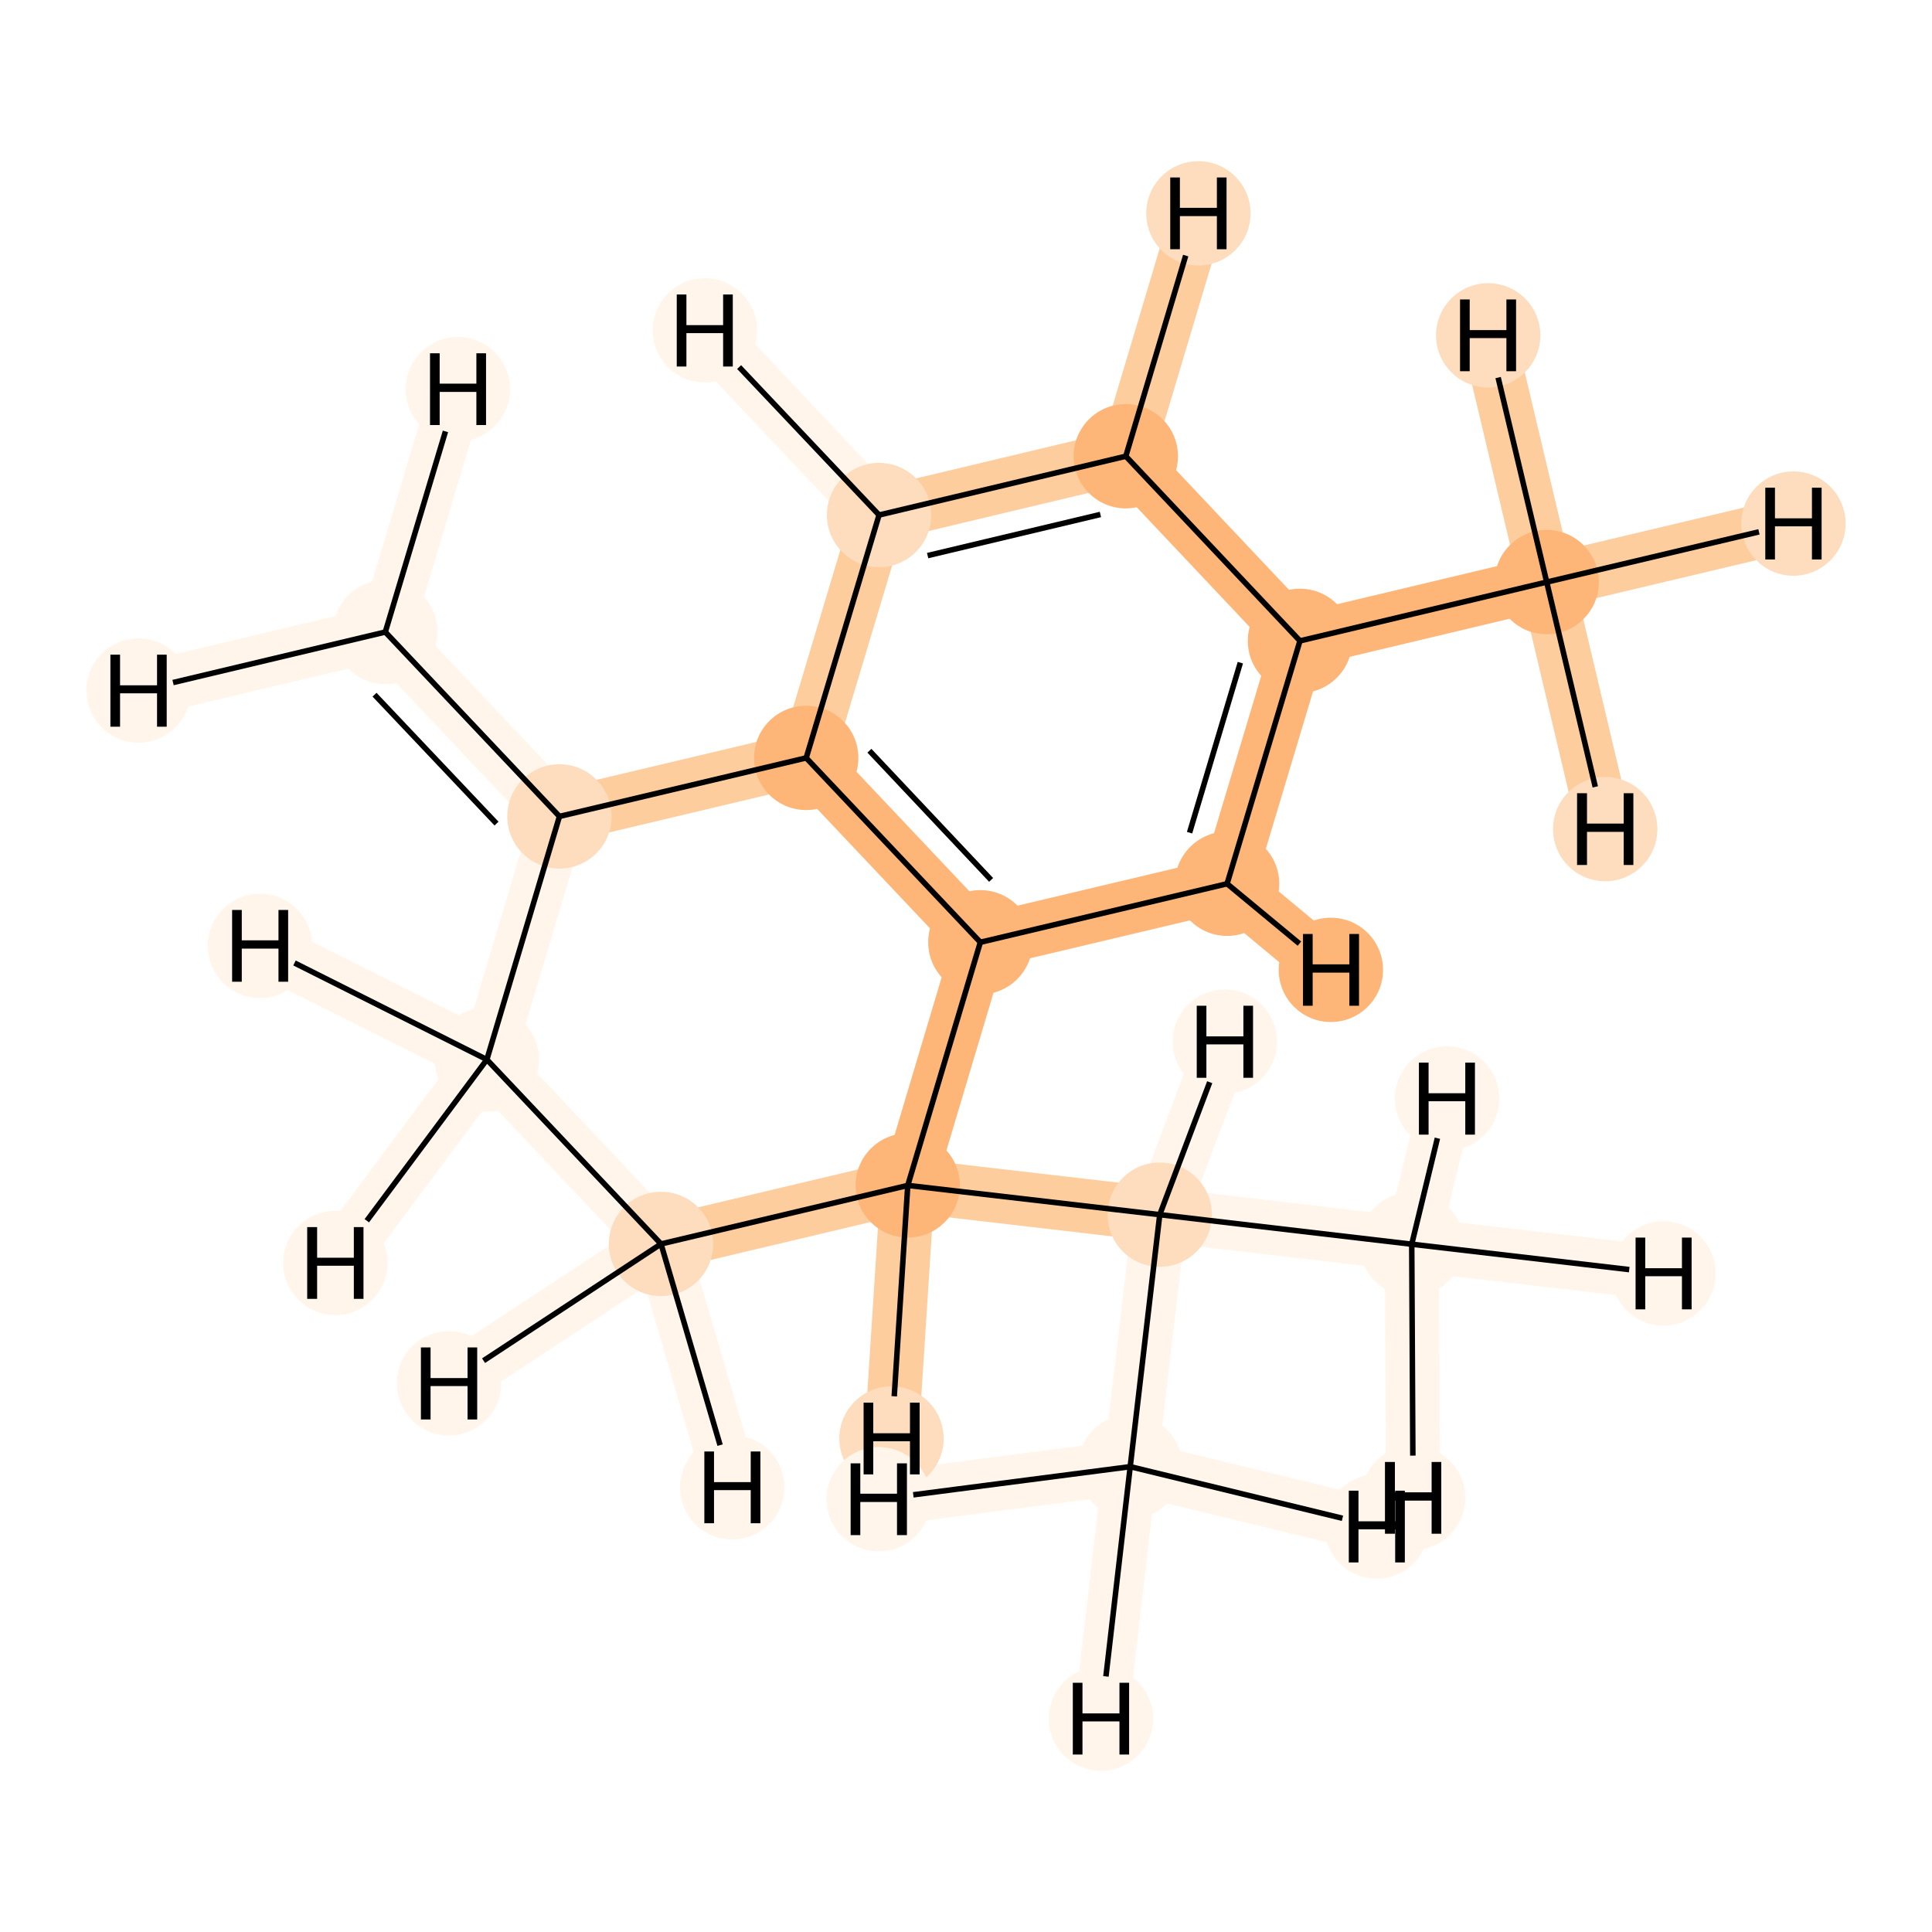 <?xml version='1.0' encoding='iso-8859-1'?>
<svg version='1.1' baseProfile='full'
              xmlns='http://www.w3.org/2000/svg'
                      xmlns:rdkit='http://www.rdkit.org/xml'
                      xmlns:xlink='http://www.w3.org/1999/xlink'
                  xml:space='preserve'
width='700px' height='700px' viewBox='0 0 700 700'>
<!-- END OF HEADER -->
<rect style='opacity:1.0;fill:#FFFFFF;stroke:none' width='700.0' height='700.0' x='0.0' y='0.0'> </rect>
<path d='M 511.5,450.8 L 420.2,440.1' style='fill:none;fill-rule:evenodd;stroke:#FFF5EB;stroke-width:19.6px;stroke-linecap:butt;stroke-linejoin:miter;stroke-opacity:1' />
<path d='M 511.5,450.8 L 602.7,461.4' style='fill:none;fill-rule:evenodd;stroke:#FFF5EB;stroke-width:19.6px;stroke-linecap:butt;stroke-linejoin:miter;stroke-opacity:1' />
<path d='M 511.5,450.8 L 524.3,398.0' style='fill:none;fill-rule:evenodd;stroke:#FFF5EB;stroke-width:19.6px;stroke-linecap:butt;stroke-linejoin:miter;stroke-opacity:1' />
<path d='M 511.5,450.8 L 512.0,542.7' style='fill:none;fill-rule:evenodd;stroke:#FFF5EB;stroke-width:19.6px;stroke-linecap:butt;stroke-linejoin:miter;stroke-opacity:1' />
<path d='M 420.2,440.1 L 328.9,429.5' style='fill:none;fill-rule:evenodd;stroke:#FDCD9E;stroke-width:19.6px;stroke-linecap:butt;stroke-linejoin:miter;stroke-opacity:1' />
<path d='M 420.2,440.1 L 409.5,531.4' style='fill:none;fill-rule:evenodd;stroke:#FFF5EB;stroke-width:19.6px;stroke-linecap:butt;stroke-linejoin:miter;stroke-opacity:1' />
<path d='M 420.2,440.1 L 443.8,377.4' style='fill:none;fill-rule:evenodd;stroke:#FFF5EB;stroke-width:19.6px;stroke-linecap:butt;stroke-linejoin:miter;stroke-opacity:1' />
<path d='M 328.9,429.5 L 239.5,450.7' style='fill:none;fill-rule:evenodd;stroke:#FDCD9E;stroke-width:19.6px;stroke-linecap:butt;stroke-linejoin:miter;stroke-opacity:1' />
<path d='M 328.9,429.5 L 355.2,341.4' style='fill:none;fill-rule:evenodd;stroke:#FDB678;stroke-width:19.6px;stroke-linecap:butt;stroke-linejoin:miter;stroke-opacity:1' />
<path d='M 328.9,429.5 L 323.0,521.2' style='fill:none;fill-rule:evenodd;stroke:#FDCD9E;stroke-width:19.6px;stroke-linecap:butt;stroke-linejoin:miter;stroke-opacity:1' />
<path d='M 239.5,450.7 L 176.4,383.9' style='fill:none;fill-rule:evenodd;stroke:#FFF5EB;stroke-width:19.6px;stroke-linecap:butt;stroke-linejoin:miter;stroke-opacity:1' />
<path d='M 239.5,450.7 L 265.3,538.9' style='fill:none;fill-rule:evenodd;stroke:#FFF5EB;stroke-width:19.6px;stroke-linecap:butt;stroke-linejoin:miter;stroke-opacity:1' />
<path d='M 239.5,450.7 L 162.7,501.2' style='fill:none;fill-rule:evenodd;stroke:#FFF5EB;stroke-width:19.6px;stroke-linecap:butt;stroke-linejoin:miter;stroke-opacity:1' />
<path d='M 176.4,383.9 L 202.7,295.8' style='fill:none;fill-rule:evenodd;stroke:#FFF5EB;stroke-width:19.6px;stroke-linecap:butt;stroke-linejoin:miter;stroke-opacity:1' />
<path d='M 176.4,383.9 L 121.5,457.6' style='fill:none;fill-rule:evenodd;stroke:#FFF5EB;stroke-width:19.6px;stroke-linecap:butt;stroke-linejoin:miter;stroke-opacity:1' />
<path d='M 176.4,383.9 L 94.2,342.7' style='fill:none;fill-rule:evenodd;stroke:#FFF5EB;stroke-width:19.6px;stroke-linecap:butt;stroke-linejoin:miter;stroke-opacity:1' />
<path d='M 202.7,295.8 L 139.6,229.0' style='fill:none;fill-rule:evenodd;stroke:#FFF5EB;stroke-width:19.6px;stroke-linecap:butt;stroke-linejoin:miter;stroke-opacity:1' />
<path d='M 202.7,295.8 L 292.1,274.6' style='fill:none;fill-rule:evenodd;stroke:#FDCD9E;stroke-width:19.6px;stroke-linecap:butt;stroke-linejoin:miter;stroke-opacity:1' />
<path d='M 139.6,229.0 L 50.2,250.2' style='fill:none;fill-rule:evenodd;stroke:#FFF5EB;stroke-width:19.6px;stroke-linecap:butt;stroke-linejoin:miter;stroke-opacity:1' />
<path d='M 139.6,229.0 L 165.9,141.0' style='fill:none;fill-rule:evenodd;stroke:#FFF5EB;stroke-width:19.6px;stroke-linecap:butt;stroke-linejoin:miter;stroke-opacity:1' />
<path d='M 292.1,274.6 L 355.2,341.4' style='fill:none;fill-rule:evenodd;stroke:#FDB678;stroke-width:19.6px;stroke-linecap:butt;stroke-linejoin:miter;stroke-opacity:1' />
<path d='M 292.1,274.6 L 318.5,186.6' style='fill:none;fill-rule:evenodd;stroke:#FDCD9E;stroke-width:19.6px;stroke-linecap:butt;stroke-linejoin:miter;stroke-opacity:1' />
<path d='M 355.2,341.4 L 444.6,320.2' style='fill:none;fill-rule:evenodd;stroke:#FDB678;stroke-width:19.6px;stroke-linecap:butt;stroke-linejoin:miter;stroke-opacity:1' />
<path d='M 444.6,320.2 L 471.0,232.2' style='fill:none;fill-rule:evenodd;stroke:#FDB678;stroke-width:19.6px;stroke-linecap:butt;stroke-linejoin:miter;stroke-opacity:1' />
<path d='M 444.6,320.2 L 482.2,351.4' style='fill:none;fill-rule:evenodd;stroke:#FDB678;stroke-width:19.6px;stroke-linecap:butt;stroke-linejoin:miter;stroke-opacity:1' />
<path d='M 471.0,232.2 L 560.4,210.9' style='fill:none;fill-rule:evenodd;stroke:#FDB678;stroke-width:19.6px;stroke-linecap:butt;stroke-linejoin:miter;stroke-opacity:1' />
<path d='M 471.0,232.2 L 407.9,165.3' style='fill:none;fill-rule:evenodd;stroke:#FDB678;stroke-width:19.6px;stroke-linecap:butt;stroke-linejoin:miter;stroke-opacity:1' />
<path d='M 560.4,210.9 L 649.8,189.7' style='fill:none;fill-rule:evenodd;stroke:#FDCD9E;stroke-width:19.6px;stroke-linecap:butt;stroke-linejoin:miter;stroke-opacity:1' />
<path d='M 560.4,210.9 L 539.2,121.5' style='fill:none;fill-rule:evenodd;stroke:#FDCD9E;stroke-width:19.6px;stroke-linecap:butt;stroke-linejoin:miter;stroke-opacity:1' />
<path d='M 560.4,210.9 L 581.6,300.4' style='fill:none;fill-rule:evenodd;stroke:#FDCD9E;stroke-width:19.6px;stroke-linecap:butt;stroke-linejoin:miter;stroke-opacity:1' />
<path d='M 407.9,165.3 L 318.5,186.6' style='fill:none;fill-rule:evenodd;stroke:#FDCD9E;stroke-width:19.6px;stroke-linecap:butt;stroke-linejoin:miter;stroke-opacity:1' />
<path d='M 407.9,165.3 L 434.2,77.3' style='fill:none;fill-rule:evenodd;stroke:#FDCD9E;stroke-width:19.6px;stroke-linecap:butt;stroke-linejoin:miter;stroke-opacity:1' />
<path d='M 318.5,186.6 L 255.4,119.7' style='fill:none;fill-rule:evenodd;stroke:#FFF5EB;stroke-width:19.6px;stroke-linecap:butt;stroke-linejoin:miter;stroke-opacity:1' />
<path d='M 409.5,531.4 L 398.9,622.7' style='fill:none;fill-rule:evenodd;stroke:#FFF5EB;stroke-width:19.6px;stroke-linecap:butt;stroke-linejoin:miter;stroke-opacity:1' />
<path d='M 409.5,531.4 L 498.8,553.1' style='fill:none;fill-rule:evenodd;stroke:#FFF5EB;stroke-width:19.6px;stroke-linecap:butt;stroke-linejoin:miter;stroke-opacity:1' />
<path d='M 409.5,531.4 L 318.4,543.2' style='fill:none;fill-rule:evenodd;stroke:#FFF5EB;stroke-width:19.6px;stroke-linecap:butt;stroke-linejoin:miter;stroke-opacity:1' />
<ellipse cx='511.5' cy='450.8' rx='18.4' ry='18.4'  style='fill:#FFF5EB;fill-rule:evenodd;stroke:#FFF5EB;stroke-width:1.0px;stroke-linecap:butt;stroke-linejoin:miter;stroke-opacity:1' />
<ellipse cx='420.2' cy='440.1' rx='18.4' ry='18.4'  style='fill:#FDDDBD;fill-rule:evenodd;stroke:#FDDDBD;stroke-width:1.0px;stroke-linecap:butt;stroke-linejoin:miter;stroke-opacity:1' />
<ellipse cx='328.9' cy='429.5' rx='18.4' ry='18.4'  style='fill:#FDB678;fill-rule:evenodd;stroke:#FDB678;stroke-width:1.0px;stroke-linecap:butt;stroke-linejoin:miter;stroke-opacity:1' />
<ellipse cx='239.5' cy='450.7' rx='18.4' ry='18.4'  style='fill:#FDDDBD;fill-rule:evenodd;stroke:#FDDDBD;stroke-width:1.0px;stroke-linecap:butt;stroke-linejoin:miter;stroke-opacity:1' />
<ellipse cx='176.4' cy='383.9' rx='18.4' ry='18.4'  style='fill:#FFF5EB;fill-rule:evenodd;stroke:#FFF5EB;stroke-width:1.0px;stroke-linecap:butt;stroke-linejoin:miter;stroke-opacity:1' />
<ellipse cx='202.7' cy='295.8' rx='18.4' ry='18.4'  style='fill:#FDDDBD;fill-rule:evenodd;stroke:#FDDDBD;stroke-width:1.0px;stroke-linecap:butt;stroke-linejoin:miter;stroke-opacity:1' />
<ellipse cx='139.6' cy='229.0' rx='18.4' ry='18.4'  style='fill:#FFF5EB;fill-rule:evenodd;stroke:#FFF5EB;stroke-width:1.0px;stroke-linecap:butt;stroke-linejoin:miter;stroke-opacity:1' />
<ellipse cx='292.1' cy='274.6' rx='18.4' ry='18.4'  style='fill:#FDB678;fill-rule:evenodd;stroke:#FDB678;stroke-width:1.0px;stroke-linecap:butt;stroke-linejoin:miter;stroke-opacity:1' />
<ellipse cx='355.2' cy='341.4' rx='18.4' ry='18.4'  style='fill:#FDB678;fill-rule:evenodd;stroke:#FDB678;stroke-width:1.0px;stroke-linecap:butt;stroke-linejoin:miter;stroke-opacity:1' />
<ellipse cx='444.6' cy='320.2' rx='18.4' ry='18.4'  style='fill:#FDB678;fill-rule:evenodd;stroke:#FDB678;stroke-width:1.0px;stroke-linecap:butt;stroke-linejoin:miter;stroke-opacity:1' />
<ellipse cx='471.0' cy='232.2' rx='18.4' ry='18.4'  style='fill:#FDB678;fill-rule:evenodd;stroke:#FDB678;stroke-width:1.0px;stroke-linecap:butt;stroke-linejoin:miter;stroke-opacity:1' />
<ellipse cx='560.4' cy='210.9' rx='18.4' ry='18.4'  style='fill:#FDB678;fill-rule:evenodd;stroke:#FDB678;stroke-width:1.0px;stroke-linecap:butt;stroke-linejoin:miter;stroke-opacity:1' />
<ellipse cx='407.9' cy='165.3' rx='18.4' ry='18.4'  style='fill:#FDB678;fill-rule:evenodd;stroke:#FDB678;stroke-width:1.0px;stroke-linecap:butt;stroke-linejoin:miter;stroke-opacity:1' />
<ellipse cx='318.5' cy='186.6' rx='18.4' ry='18.4'  style='fill:#FDDDBD;fill-rule:evenodd;stroke:#FDDDBD;stroke-width:1.0px;stroke-linecap:butt;stroke-linejoin:miter;stroke-opacity:1' />
<ellipse cx='409.5' cy='531.4' rx='18.4' ry='18.4'  style='fill:#FFF5EB;fill-rule:evenodd;stroke:#FFF5EB;stroke-width:1.0px;stroke-linecap:butt;stroke-linejoin:miter;stroke-opacity:1' />
<ellipse cx='602.7' cy='461.4' rx='18.4' ry='18.4'  style='fill:#FFF5EB;fill-rule:evenodd;stroke:#FFF5EB;stroke-width:1.0px;stroke-linecap:butt;stroke-linejoin:miter;stroke-opacity:1' />
<ellipse cx='524.3' cy='398.0' rx='18.4' ry='18.4'  style='fill:#FFF5EB;fill-rule:evenodd;stroke:#FFF5EB;stroke-width:1.0px;stroke-linecap:butt;stroke-linejoin:miter;stroke-opacity:1' />
<ellipse cx='512.0' cy='542.7' rx='18.4' ry='18.4'  style='fill:#FFF5EB;fill-rule:evenodd;stroke:#FFF5EB;stroke-width:1.0px;stroke-linecap:butt;stroke-linejoin:miter;stroke-opacity:1' />
<ellipse cx='443.8' cy='377.4' rx='18.4' ry='18.4'  style='fill:#FFF5EB;fill-rule:evenodd;stroke:#FFF5EB;stroke-width:1.0px;stroke-linecap:butt;stroke-linejoin:miter;stroke-opacity:1' />
<ellipse cx='323.0' cy='521.2' rx='18.4' ry='18.4'  style='fill:#FDDDBD;fill-rule:evenodd;stroke:#FDDDBD;stroke-width:1.0px;stroke-linecap:butt;stroke-linejoin:miter;stroke-opacity:1' />
<ellipse cx='265.3' cy='538.9' rx='18.4' ry='18.4'  style='fill:#FFF5EB;fill-rule:evenodd;stroke:#FFF5EB;stroke-width:1.0px;stroke-linecap:butt;stroke-linejoin:miter;stroke-opacity:1' />
<ellipse cx='162.7' cy='501.2' rx='18.4' ry='18.4'  style='fill:#FFF5EB;fill-rule:evenodd;stroke:#FFF5EB;stroke-width:1.0px;stroke-linecap:butt;stroke-linejoin:miter;stroke-opacity:1' />
<ellipse cx='121.5' cy='457.6' rx='18.4' ry='18.4'  style='fill:#FFF5EB;fill-rule:evenodd;stroke:#FFF5EB;stroke-width:1.0px;stroke-linecap:butt;stroke-linejoin:miter;stroke-opacity:1' />
<ellipse cx='94.2' cy='342.7' rx='18.4' ry='18.4'  style='fill:#FFF5EB;fill-rule:evenodd;stroke:#FFF5EB;stroke-width:1.0px;stroke-linecap:butt;stroke-linejoin:miter;stroke-opacity:1' />
<ellipse cx='50.2' cy='250.2' rx='18.4' ry='18.4'  style='fill:#FFF5EB;fill-rule:evenodd;stroke:#FFF5EB;stroke-width:1.0px;stroke-linecap:butt;stroke-linejoin:miter;stroke-opacity:1' />
<ellipse cx='165.9' cy='141.0' rx='18.4' ry='18.4'  style='fill:#FFF5EB;fill-rule:evenodd;stroke:#FFF5EB;stroke-width:1.0px;stroke-linecap:butt;stroke-linejoin:miter;stroke-opacity:1' />
<ellipse cx='482.2' cy='351.4' rx='18.4' ry='18.4'  style='fill:#FDB678;fill-rule:evenodd;stroke:#FDB678;stroke-width:1.0px;stroke-linecap:butt;stroke-linejoin:miter;stroke-opacity:1' />
<ellipse cx='649.8' cy='189.7' rx='18.4' ry='18.4'  style='fill:#FDDDBD;fill-rule:evenodd;stroke:#FDDDBD;stroke-width:1.0px;stroke-linecap:butt;stroke-linejoin:miter;stroke-opacity:1' />
<ellipse cx='539.2' cy='121.5' rx='18.4' ry='18.4'  style='fill:#FDDDBD;fill-rule:evenodd;stroke:#FDDDBD;stroke-width:1.0px;stroke-linecap:butt;stroke-linejoin:miter;stroke-opacity:1' />
<ellipse cx='581.6' cy='300.4' rx='18.4' ry='18.4'  style='fill:#FDDDBD;fill-rule:evenodd;stroke:#FDDDBD;stroke-width:1.0px;stroke-linecap:butt;stroke-linejoin:miter;stroke-opacity:1' />
<ellipse cx='434.2' cy='77.3' rx='18.4' ry='18.4'  style='fill:#FDDDBD;fill-rule:evenodd;stroke:#FDDDBD;stroke-width:1.0px;stroke-linecap:butt;stroke-linejoin:miter;stroke-opacity:1' />
<ellipse cx='255.4' cy='119.7' rx='18.4' ry='18.4'  style='fill:#FFF5EB;fill-rule:evenodd;stroke:#FFF5EB;stroke-width:1.0px;stroke-linecap:butt;stroke-linejoin:miter;stroke-opacity:1' />
<ellipse cx='398.9' cy='622.7' rx='18.4' ry='18.4'  style='fill:#FFF5EB;fill-rule:evenodd;stroke:#FFF5EB;stroke-width:1.0px;stroke-linecap:butt;stroke-linejoin:miter;stroke-opacity:1' />
<ellipse cx='498.8' cy='553.1' rx='18.4' ry='18.4'  style='fill:#FFF5EB;fill-rule:evenodd;stroke:#FFF5EB;stroke-width:1.0px;stroke-linecap:butt;stroke-linejoin:miter;stroke-opacity:1' />
<ellipse cx='318.4' cy='543.2' rx='18.4' ry='18.4'  style='fill:#FFF5EB;fill-rule:evenodd;stroke:#FFF5EB;stroke-width:1.0px;stroke-linecap:butt;stroke-linejoin:miter;stroke-opacity:1' />
<path class='bond-0 atom-0 atom-1' d='M 511.5,450.8 L 420.2,440.1' style='fill:none;fill-rule:evenodd;stroke:#000000;stroke-width:2.0px;stroke-linecap:butt;stroke-linejoin:miter;stroke-opacity:1' />
<path class='bond-16 atom-0 atom-15' d='M 511.5,450.8 L 590.3,460.0' style='fill:none;fill-rule:evenodd;stroke:#000000;stroke-width:2.0px;stroke-linecap:butt;stroke-linejoin:miter;stroke-opacity:1' />
<path class='bond-17 atom-0 atom-16' d='M 511.5,450.8 L 520.8,412.4' style='fill:none;fill-rule:evenodd;stroke:#000000;stroke-width:2.0px;stroke-linecap:butt;stroke-linejoin:miter;stroke-opacity:1' />
<path class='bond-18 atom-0 atom-17' d='M 511.5,450.8 L 511.9,527.4' style='fill:none;fill-rule:evenodd;stroke:#000000;stroke-width:2.0px;stroke-linecap:butt;stroke-linejoin:miter;stroke-opacity:1' />
<path class='bond-1 atom-1 atom-2' d='M 420.2,440.1 L 328.9,429.5' style='fill:none;fill-rule:evenodd;stroke:#000000;stroke-width:2.0px;stroke-linecap:butt;stroke-linejoin:miter;stroke-opacity:1' />
<path class='bond-13 atom-1 atom-14' d='M 420.2,440.1 L 409.5,531.4' style='fill:none;fill-rule:evenodd;stroke:#000000;stroke-width:2.0px;stroke-linecap:butt;stroke-linejoin:miter;stroke-opacity:1' />
<path class='bond-19 atom-1 atom-18' d='M 420.2,440.1 L 438.3,392.1' style='fill:none;fill-rule:evenodd;stroke:#000000;stroke-width:2.0px;stroke-linecap:butt;stroke-linejoin:miter;stroke-opacity:1' />
<path class='bond-2 atom-2 atom-3' d='M 328.9,429.5 L 239.5,450.7' style='fill:none;fill-rule:evenodd;stroke:#000000;stroke-width:2.0px;stroke-linecap:butt;stroke-linejoin:miter;stroke-opacity:1' />
<path class='bond-14 atom-8 atom-2' d='M 355.2,341.4 L 328.9,429.5' style='fill:none;fill-rule:evenodd;stroke:#000000;stroke-width:2.0px;stroke-linecap:butt;stroke-linejoin:miter;stroke-opacity:1' />
<path class='bond-20 atom-2 atom-19' d='M 328.9,429.5 L 324.0,505.9' style='fill:none;fill-rule:evenodd;stroke:#000000;stroke-width:2.0px;stroke-linecap:butt;stroke-linejoin:miter;stroke-opacity:1' />
<path class='bond-3 atom-3 atom-4' d='M 239.5,450.7 L 176.4,383.9' style='fill:none;fill-rule:evenodd;stroke:#000000;stroke-width:2.0px;stroke-linecap:butt;stroke-linejoin:miter;stroke-opacity:1' />
<path class='bond-21 atom-3 atom-20' d='M 239.5,450.7 L 260.9,523.6' style='fill:none;fill-rule:evenodd;stroke:#000000;stroke-width:2.0px;stroke-linecap:butt;stroke-linejoin:miter;stroke-opacity:1' />
<path class='bond-22 atom-3 atom-21' d='M 239.5,450.7 L 175.2,493.0' style='fill:none;fill-rule:evenodd;stroke:#000000;stroke-width:2.0px;stroke-linecap:butt;stroke-linejoin:miter;stroke-opacity:1' />
<path class='bond-4 atom-4 atom-5' d='M 176.4,383.9 L 202.7,295.8' style='fill:none;fill-rule:evenodd;stroke:#000000;stroke-width:2.0px;stroke-linecap:butt;stroke-linejoin:miter;stroke-opacity:1' />
<path class='bond-23 atom-4 atom-22' d='M 176.4,383.9 L 132.9,442.3' style='fill:none;fill-rule:evenodd;stroke:#000000;stroke-width:2.0px;stroke-linecap:butt;stroke-linejoin:miter;stroke-opacity:1' />
<path class='bond-24 atom-4 atom-23' d='M 176.4,383.9 L 106.7,348.9' style='fill:none;fill-rule:evenodd;stroke:#000000;stroke-width:2.0px;stroke-linecap:butt;stroke-linejoin:miter;stroke-opacity:1' />
<path class='bond-5 atom-5 atom-6' d='M 202.7,295.8 L 139.6,229.0' style='fill:none;fill-rule:evenodd;stroke:#000000;stroke-width:2.0px;stroke-linecap:butt;stroke-linejoin:miter;stroke-opacity:1' />
<path class='bond-5 atom-5 atom-6' d='M 179.9,298.4 L 135.7,251.7' style='fill:none;fill-rule:evenodd;stroke:#000000;stroke-width:2.0px;stroke-linecap:butt;stroke-linejoin:miter;stroke-opacity:1' />
<path class='bond-6 atom-5 atom-7' d='M 202.7,295.8 L 292.1,274.6' style='fill:none;fill-rule:evenodd;stroke:#000000;stroke-width:2.0px;stroke-linecap:butt;stroke-linejoin:miter;stroke-opacity:1' />
<path class='bond-25 atom-6 atom-24' d='M 139.6,229.0 L 62.7,247.3' style='fill:none;fill-rule:evenodd;stroke:#000000;stroke-width:2.0px;stroke-linecap:butt;stroke-linejoin:miter;stroke-opacity:1' />
<path class='bond-26 atom-6 atom-25' d='M 139.6,229.0 L 161.4,156.3' style='fill:none;fill-rule:evenodd;stroke:#000000;stroke-width:2.0px;stroke-linecap:butt;stroke-linejoin:miter;stroke-opacity:1' />
<path class='bond-7 atom-7 atom-8' d='M 292.1,274.6 L 355.2,341.4' style='fill:none;fill-rule:evenodd;stroke:#000000;stroke-width:2.0px;stroke-linecap:butt;stroke-linejoin:miter;stroke-opacity:1' />
<path class='bond-7 atom-7 atom-8' d='M 315.0,272.0 L 359.1,318.8' style='fill:none;fill-rule:evenodd;stroke:#000000;stroke-width:2.0px;stroke-linecap:butt;stroke-linejoin:miter;stroke-opacity:1' />
<path class='bond-15 atom-13 atom-7' d='M 318.5,186.6 L 292.1,274.6' style='fill:none;fill-rule:evenodd;stroke:#000000;stroke-width:2.0px;stroke-linecap:butt;stroke-linejoin:miter;stroke-opacity:1' />
<path class='bond-8 atom-8 atom-9' d='M 355.2,341.4 L 444.6,320.2' style='fill:none;fill-rule:evenodd;stroke:#000000;stroke-width:2.0px;stroke-linecap:butt;stroke-linejoin:miter;stroke-opacity:1' />
<path class='bond-9 atom-9 atom-10' d='M 444.6,320.2 L 471.0,232.2' style='fill:none;fill-rule:evenodd;stroke:#000000;stroke-width:2.0px;stroke-linecap:butt;stroke-linejoin:miter;stroke-opacity:1' />
<path class='bond-9 atom-9 atom-10' d='M 431.0,301.7 L 449.4,240.1' style='fill:none;fill-rule:evenodd;stroke:#000000;stroke-width:2.0px;stroke-linecap:butt;stroke-linejoin:miter;stroke-opacity:1' />
<path class='bond-27 atom-9 atom-26' d='M 444.6,320.2 L 470.8,341.9' style='fill:none;fill-rule:evenodd;stroke:#000000;stroke-width:2.0px;stroke-linecap:butt;stroke-linejoin:miter;stroke-opacity:1' />
<path class='bond-10 atom-10 atom-11' d='M 471.0,232.2 L 560.4,210.9' style='fill:none;fill-rule:evenodd;stroke:#000000;stroke-width:2.0px;stroke-linecap:butt;stroke-linejoin:miter;stroke-opacity:1' />
<path class='bond-11 atom-10 atom-12' d='M 471.0,232.2 L 407.9,165.3' style='fill:none;fill-rule:evenodd;stroke:#000000;stroke-width:2.0px;stroke-linecap:butt;stroke-linejoin:miter;stroke-opacity:1' />
<path class='bond-28 atom-11 atom-27' d='M 560.4,210.9 L 637.3,192.7' style='fill:none;fill-rule:evenodd;stroke:#000000;stroke-width:2.0px;stroke-linecap:butt;stroke-linejoin:miter;stroke-opacity:1' />
<path class='bond-29 atom-11 atom-28' d='M 560.4,210.9 L 542.8,136.8' style='fill:none;fill-rule:evenodd;stroke:#000000;stroke-width:2.0px;stroke-linecap:butt;stroke-linejoin:miter;stroke-opacity:1' />
<path class='bond-30 atom-11 atom-29' d='M 560.4,210.9 L 578.0,285.1' style='fill:none;fill-rule:evenodd;stroke:#000000;stroke-width:2.0px;stroke-linecap:butt;stroke-linejoin:miter;stroke-opacity:1' />
<path class='bond-12 atom-12 atom-13' d='M 407.9,165.3 L 318.5,186.6' style='fill:none;fill-rule:evenodd;stroke:#000000;stroke-width:2.0px;stroke-linecap:butt;stroke-linejoin:miter;stroke-opacity:1' />
<path class='bond-12 atom-12 atom-13' d='M 398.7,186.4 L 336.1,201.3' style='fill:none;fill-rule:evenodd;stroke:#000000;stroke-width:2.0px;stroke-linecap:butt;stroke-linejoin:miter;stroke-opacity:1' />
<path class='bond-31 atom-12 atom-30' d='M 407.9,165.3 L 429.6,92.6' style='fill:none;fill-rule:evenodd;stroke:#000000;stroke-width:2.0px;stroke-linecap:butt;stroke-linejoin:miter;stroke-opacity:1' />
<path class='bond-32 atom-13 atom-31' d='M 318.5,186.6 L 267.8,133.0' style='fill:none;fill-rule:evenodd;stroke:#000000;stroke-width:2.0px;stroke-linecap:butt;stroke-linejoin:miter;stroke-opacity:1' />
<path class='bond-33 atom-14 atom-32' d='M 409.5,531.4 L 400.7,607.4' style='fill:none;fill-rule:evenodd;stroke:#000000;stroke-width:2.0px;stroke-linecap:butt;stroke-linejoin:miter;stroke-opacity:1' />
<path class='bond-34 atom-14 atom-33' d='M 409.5,531.4 L 486.4,550.1' style='fill:none;fill-rule:evenodd;stroke:#000000;stroke-width:2.0px;stroke-linecap:butt;stroke-linejoin:miter;stroke-opacity:1' />
<path class='bond-35 atom-14 atom-34' d='M 409.5,531.4 L 330.9,541.6' style='fill:none;fill-rule:evenodd;stroke:#000000;stroke-width:2.0px;stroke-linecap:butt;stroke-linejoin:miter;stroke-opacity:1' />
<path  class='atom-15' d='M 592.6 448.4
L 596.1 448.4
L 596.1 459.5
L 609.4 459.5
L 609.4 448.4
L 612.9 448.4
L 612.9 474.4
L 609.4 474.4
L 609.4 462.4
L 596.1 462.4
L 596.1 474.4
L 592.6 474.4
L 592.6 448.4
' fill='#000000'/>
<path  class='atom-16' d='M 514.1 385.0
L 517.6 385.0
L 517.6 396.1
L 530.9 396.1
L 530.9 385.0
L 534.4 385.0
L 534.4 411.1
L 530.9 411.1
L 530.9 399.0
L 517.6 399.0
L 517.6 411.1
L 514.1 411.1
L 514.1 385.0
' fill='#000000'/>
<path  class='atom-17' d='M 501.8 529.7
L 505.4 529.7
L 505.4 540.7
L 518.7 540.7
L 518.7 529.7
L 522.2 529.7
L 522.2 555.7
L 518.7 555.7
L 518.7 543.7
L 505.4 543.7
L 505.4 555.7
L 501.8 555.7
L 501.8 529.7
' fill='#000000'/>
<path  class='atom-18' d='M 433.6 364.4
L 437.1 364.4
L 437.1 375.5
L 450.5 375.5
L 450.5 364.4
L 454.0 364.4
L 454.0 390.5
L 450.5 390.5
L 450.5 378.4
L 437.1 378.4
L 437.1 390.5
L 433.6 390.5
L 433.6 364.4
' fill='#000000'/>
<path  class='atom-19' d='M 312.9 508.2
L 316.4 508.2
L 316.4 519.3
L 329.7 519.3
L 329.7 508.2
L 333.2 508.2
L 333.2 534.2
L 329.7 534.2
L 329.7 522.2
L 316.4 522.2
L 316.4 534.2
L 312.9 534.2
L 312.9 508.2
' fill='#000000'/>
<path  class='atom-20' d='M 255.2 525.9
L 258.7 525.9
L 258.7 537.0
L 272.0 537.0
L 272.0 525.9
L 275.5 525.9
L 275.5 551.9
L 272.0 551.9
L 272.0 539.9
L 258.7 539.9
L 258.7 551.9
L 255.2 551.9
L 255.2 525.9
' fill='#000000'/>
<path  class='atom-21' d='M 152.5 488.2
L 156.0 488.2
L 156.0 499.3
L 169.4 499.3
L 169.4 488.2
L 172.9 488.2
L 172.9 514.3
L 169.4 514.3
L 169.4 502.2
L 156.0 502.2
L 156.0 514.3
L 152.5 514.3
L 152.5 488.2
' fill='#000000'/>
<path  class='atom-22' d='M 111.3 444.6
L 114.9 444.6
L 114.9 455.7
L 128.2 455.7
L 128.2 444.6
L 131.7 444.6
L 131.7 470.6
L 128.2 470.6
L 128.2 458.6
L 114.9 458.6
L 114.9 470.6
L 111.3 470.6
L 111.3 444.6
' fill='#000000'/>
<path  class='atom-23' d='M 84.1 329.7
L 87.6 329.7
L 87.6 340.7
L 100.9 340.7
L 100.9 329.7
L 104.4 329.7
L 104.4 355.7
L 100.9 355.7
L 100.9 343.7
L 87.6 343.7
L 87.6 355.7
L 84.1 355.7
L 84.1 329.7
' fill='#000000'/>
<path  class='atom-24' d='M 40.0 237.2
L 43.5 237.2
L 43.5 248.3
L 56.9 248.3
L 56.9 237.2
L 60.4 237.2
L 60.4 263.3
L 56.9 263.3
L 56.9 251.2
L 43.5 251.2
L 43.5 263.3
L 40.0 263.3
L 40.0 237.2
' fill='#000000'/>
<path  class='atom-25' d='M 155.8 128.0
L 159.3 128.0
L 159.3 139.0
L 172.6 139.0
L 172.6 128.0
L 176.1 128.0
L 176.1 154.0
L 172.6 154.0
L 172.6 142.0
L 159.3 142.0
L 159.3 154.0
L 155.8 154.0
L 155.8 128.0
' fill='#000000'/>
<path  class='atom-26' d='M 472.1 338.4
L 475.6 338.4
L 475.6 349.4
L 488.9 349.4
L 488.9 338.4
L 492.4 338.4
L 492.4 364.4
L 488.9 364.4
L 488.9 352.4
L 475.6 352.4
L 475.6 364.4
L 472.1 364.4
L 472.1 338.4
' fill='#000000'/>
<path  class='atom-27' d='M 639.6 176.7
L 643.1 176.7
L 643.1 187.8
L 656.5 187.8
L 656.5 176.7
L 660.0 176.7
L 660.0 202.7
L 656.5 202.7
L 656.5 190.7
L 643.1 190.7
L 643.1 202.7
L 639.6 202.7
L 639.6 176.7
' fill='#000000'/>
<path  class='atom-28' d='M 529.0 108.5
L 532.5 108.5
L 532.5 119.6
L 545.8 119.6
L 545.8 108.5
L 549.3 108.5
L 549.3 134.5
L 545.8 134.5
L 545.8 122.5
L 532.5 122.5
L 532.5 134.5
L 529.0 134.5
L 529.0 108.5
' fill='#000000'/>
<path  class='atom-29' d='M 571.4 287.4
L 575.0 287.4
L 575.0 298.4
L 588.3 298.4
L 588.3 287.4
L 591.8 287.4
L 591.8 313.4
L 588.3 313.4
L 588.3 301.4
L 575.0 301.4
L 575.0 313.4
L 571.4 313.4
L 571.4 287.4
' fill='#000000'/>
<path  class='atom-30' d='M 424.0 64.3
L 427.5 64.3
L 427.5 75.3
L 440.9 75.3
L 440.9 64.3
L 444.4 64.3
L 444.4 90.3
L 440.9 90.3
L 440.9 78.3
L 427.5 78.3
L 427.5 90.3
L 424.0 90.3
L 424.0 64.3
' fill='#000000'/>
<path  class='atom-31' d='M 245.2 106.7
L 248.7 106.7
L 248.7 117.8
L 262.0 117.8
L 262.0 106.7
L 265.5 106.7
L 265.5 132.8
L 262.0 132.8
L 262.0 120.7
L 248.7 120.7
L 248.7 132.8
L 245.2 132.8
L 245.2 106.7
' fill='#000000'/>
<path  class='atom-32' d='M 388.7 609.7
L 392.2 609.7
L 392.2 620.8
L 405.6 620.8
L 405.6 609.7
L 409.1 609.7
L 409.1 635.7
L 405.6 635.7
L 405.6 623.7
L 392.2 623.7
L 392.2 635.7
L 388.7 635.7
L 388.7 609.7
' fill='#000000'/>
<path  class='atom-33' d='M 488.7 540.1
L 492.2 540.1
L 492.2 551.2
L 505.5 551.2
L 505.5 540.1
L 509.0 540.1
L 509.0 566.1
L 505.5 566.1
L 505.5 554.1
L 492.2 554.1
L 492.2 566.1
L 488.7 566.1
L 488.7 540.1
' fill='#000000'/>
<path  class='atom-34' d='M 308.2 530.2
L 311.7 530.2
L 311.7 541.2
L 325.0 541.2
L 325.0 530.2
L 328.6 530.2
L 328.6 556.2
L 325.0 556.2
L 325.0 544.2
L 311.7 544.2
L 311.7 556.2
L 308.2 556.2
L 308.2 530.2
' fill='#000000'/>
</svg>
